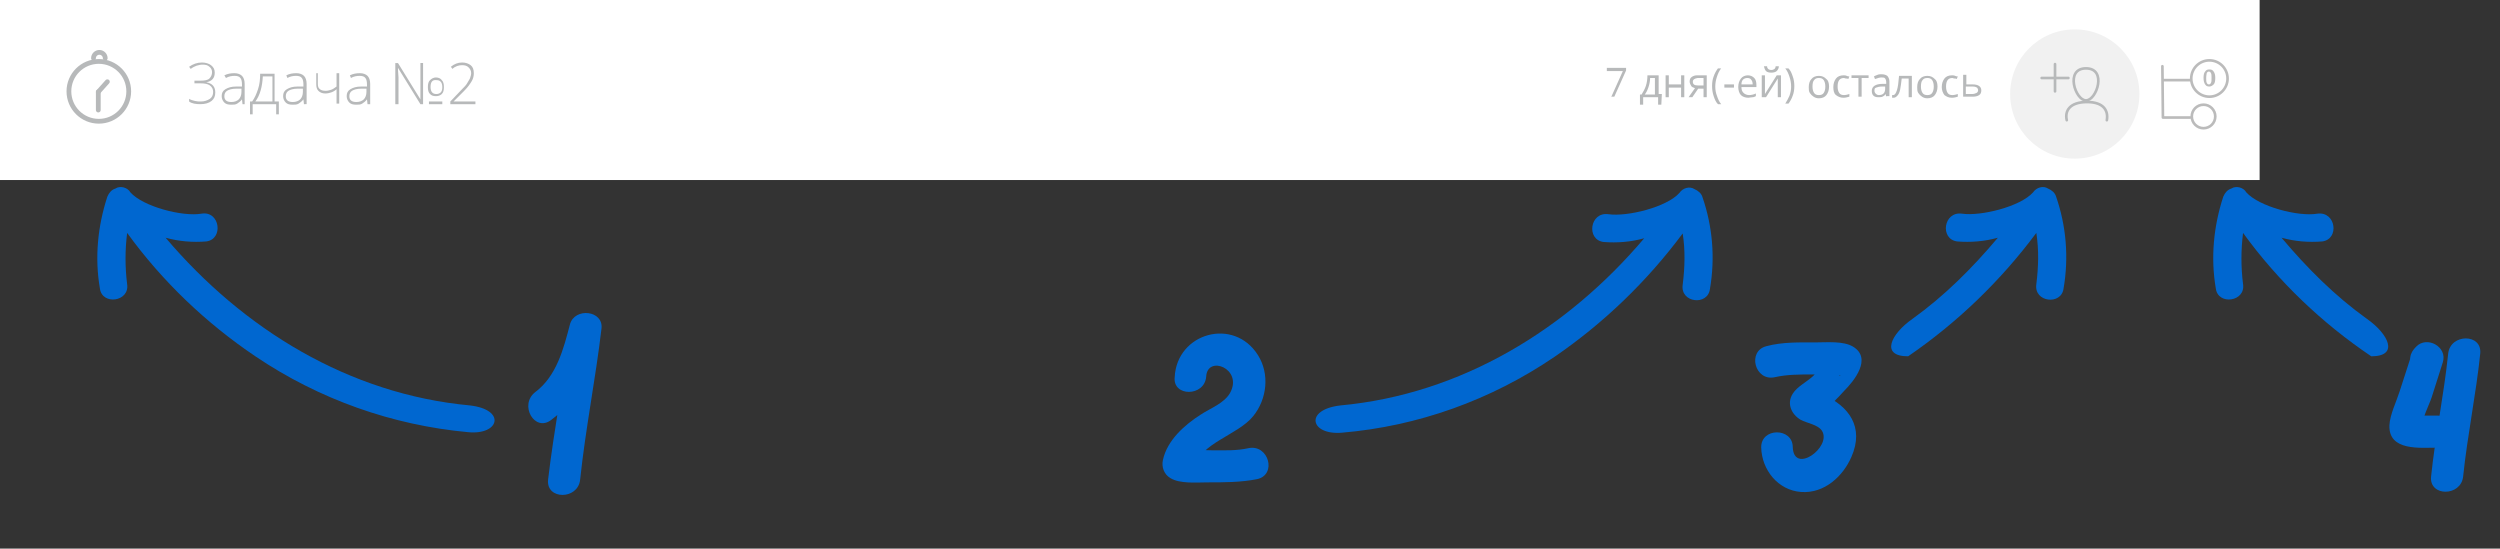 <?xml version="1.0" encoding="utf-8"?>
<!-- Generator: Adobe Illustrator 19.2.1, SVG Export Plug-In . SVG Version: 6.00 Build 0)  -->
<svg version="1.1" id="Слой_1" xmlns="http://www.w3.org/2000/svg" xmlns:xlink="http://www.w3.org/1999/xlink" x="0px" y="0px"
	 viewBox="0 0 468 102.7" style="enable-background:new 0 0 468 102.7;" xml:space="preserve">
<rect x="0" y="0" width="468" height="102.7" fill="#333333" stroke="none"/>
<rect y="-0.3" style="fill:#FFFFFF;" width="423" height="34"/>
<g>
	<g>
		
			<circle style="fill:none;stroke:#B7B9BA;stroke-width:0.894;stroke-linecap:round;stroke-linejoin:round;stroke-miterlimit:10;" cx="18.5" cy="17.1" r="5.6"/>
	</g>
	
		<line style="fill:none;stroke:#B7B9BA;stroke-width:0.894;stroke-linecap:round;stroke-linejoin:round;stroke-miterlimit:10;" x1="18.4" y1="17.2" x2="18.4" y2="20.6"/>
	
		<line style="fill:none;stroke:#B7B9BA;stroke-width:0.894;stroke-linecap:round;stroke-linejoin:round;stroke-miterlimit:10;" x1="18.4" y1="17.2" x2="20.1" y2="15.3"/>
	<path style="fill:none;stroke:#B7B9BA;stroke-width:0.894;stroke-linecap:round;stroke-linejoin:round;stroke-miterlimit:10;" d="
		M17.5,10.9c0-0.6,0.5-1.1,1.1-1.1s1.1,0.5,1.1,1.1"/>
</g>
<g>
	<rect x="34.9" y="11.3" style="fill:none;" width="183" height="16.5"/>
	<g style="enable-background:new    ;">
		<path style="fill:#B7B9BA;" d="M40.2,13.6c0,1-0.5,1.6-1.6,1.8l0,0c1.2,0.2,1.7,0.9,1.7,1.9c0,0.7-0.2,1.2-0.7,1.6
			s-1.2,0.6-2.1,0.6c-0.8,0-1.6-0.1-2.1-0.5v-0.5c0.3,0.2,0.7,0.3,1.1,0.4c0.4,0.1,0.7,0.1,1.1,0.1c0.7,0,1.2-0.2,1.7-0.5
			c0.4-0.3,0.6-0.7,0.6-1.3c0-0.5-0.2-0.9-0.6-1.2c-0.4-0.3-1-0.4-1.8-0.4h-1.1v-0.5h1.2c0.7,0,1.3-0.1,1.6-0.4s0.5-0.7,0.5-1.2
			c0-0.4-0.2-0.8-0.5-1c-0.3-0.3-0.7-0.4-1.3-0.4c-0.4,0-0.7,0.1-1.1,0.2c-0.3,0.1-0.7,0.3-1.1,0.6l-0.3-0.4
			c0.7-0.5,1.5-0.8,2.4-0.8c0.7,0,1.3,0.2,1.7,0.5C40,12.6,40.2,13,40.2,13.6z"/>
		<path style="fill:#B7B9BA;" d="M45.4,19.5l-0.1-0.9l0,0c-0.3,0.4-0.6,0.6-0.9,0.8s-0.7,0.2-1.1,0.2c-0.6,0-1-0.1-1.3-0.4
			s-0.5-0.7-0.5-1.2c0-0.6,0.2-1,0.7-1.3s1.1-0.5,2-0.5h1.1v-0.4c0-0.5-0.1-1-0.3-1.2c-0.2-0.3-0.6-0.4-1.1-0.4s-1.1,0.1-1.6,0.4
			L42,14.1c0.6-0.3,1.2-0.4,1.9-0.4c0.6,0,1.1,0.2,1.4,0.5c0.3,0.3,0.5,0.8,0.5,1.5v3.8H45.4z M43.3,19.1c0.6,0,1.1-0.2,1.4-0.5
			s0.5-0.8,0.5-1.4v-0.6h-1c-0.8,0-1.4,0.2-1.7,0.4c-0.3,0.2-0.5,0.5-0.5,1c0,0.4,0.1,0.6,0.3,0.8S42.9,19.1,43.3,19.1z"/>
		<path style="fill:#B7B9BA;" d="M52.2,21.4h-0.5v-1.9h-4.4v1.9h-0.5V19h0.4c0.5-0.7,0.8-1.4,1.1-2.3s0.4-1.8,0.4-2.9h2.7V19h0.8
			V21.4z M51,19v-4.7h-1.8c-0.1,1.9-0.5,3.5-1.4,4.7H51z"/>
		<path style="fill:#B7B9BA;" d="M56.9,19.5l-0.1-0.9l0,0c-0.3,0.4-0.6,0.6-0.9,0.8s-0.7,0.2-1.1,0.2c-0.6,0-1-0.1-1.3-0.4
			C53.2,18.9,53,18.5,53,18c0-0.6,0.2-1,0.7-1.3s1.1-0.5,2-0.5h1.1v-0.4c0-0.5-0.1-1-0.3-1.2c-0.2-0.3-0.6-0.4-1.1-0.4
			s-1.1,0.1-1.6,0.4l-0.2-0.5c0.6-0.3,1.2-0.4,1.9-0.4c0.6,0,1.1,0.2,1.4,0.5c0.3,0.3,0.5,0.8,0.5,1.5v3.8
			C57.4,19.5,56.9,19.5,56.9,19.5z M54.8,19.1c0.6,0,1.1-0.2,1.4-0.5s0.5-0.8,0.5-1.4v-0.6h-1c-0.8,0-1.4,0.2-1.7,0.4
			c-0.3,0.2-0.5,0.5-0.5,1c0,0.4,0.1,0.6,0.3,0.8S54.4,19.1,54.8,19.1z"/>
		<path style="fill:#B7B9BA;" d="M59.5,13.8v1.9c0,0.5,0.1,0.8,0.4,1c0.2,0.2,0.6,0.3,1.1,0.3c0.3,0,0.7-0.1,1-0.2s0.6-0.3,1-0.6
			v-2.5h0.5v5.7H63v-2.7c-0.3,0.3-0.7,0.5-1,0.6s-0.7,0.2-1.1,0.2c-0.6,0-1-0.2-1.3-0.5s-0.4-0.7-0.4-1.3v-2h0.3V13.8z"/>
		<path style="fill:#B7B9BA;" d="M68.8,19.5l-0.1-0.9l0,0c-0.3,0.4-0.6,0.6-0.9,0.8s-0.7,0.2-1.1,0.2c-0.6,0-1-0.1-1.3-0.4
			s-0.5-0.7-0.5-1.2c0-0.6,0.2-1,0.7-1.3s1.1-0.5,2-0.5h1.1v-0.4c0-0.5-0.1-1-0.3-1.2c-0.2-0.3-0.6-0.4-1.1-0.4s-1.1,0.1-1.6,0.4
			l-0.2-0.5c0.6-0.3,1.2-0.4,1.9-0.4c0.6,0,1.1,0.2,1.4,0.5s0.5,0.8,0.5,1.5v3.8C69.3,19.5,68.8,19.5,68.8,19.5z M66.7,19.1
			c0.6,0,1.1-0.2,1.4-0.5s0.5-0.8,0.5-1.4v-0.6h-1c-0.8,0-1.4,0.2-1.7,0.4c-0.3,0.2-0.5,0.5-0.5,1c0,0.4,0.1,0.6,0.3,0.8
			S66.3,19.1,66.7,19.1z"/>
		<path style="fill:#B7B9BA;" d="M79.2,19.5h-0.5l-4.2-6.8l0,0c0,0.8,0.1,1.4,0.1,1.8v5H74v-7.7h0.5l4.2,6.8l0,0c0-0.8,0-1.4,0-1.8
			v-5h0.5V19.5z M83.1,16.3c0,0.6-0.1,1-0.4,1.3S82,18,81.6,18c-0.5,0-0.8-0.1-1.1-0.4s-0.4-0.7-0.4-1.3c0-0.6,0.1-1,0.4-1.3
			s0.7-0.5,1.1-0.5c0.5,0,0.9,0.2,1.1,0.5C83,15.3,83.1,15.7,83.1,16.3z M80.3,19.5V19h2.5v0.5H80.3z M80.6,16.3
			c0,0.4,0.1,0.8,0.3,1c0.2,0.2,0.4,0.3,0.8,0.3c0.3,0,0.6-0.1,0.8-0.3s0.3-0.5,0.3-1c0-0.4-0.1-0.8-0.3-1c-0.2-0.2-0.4-0.3-0.8-0.3
			C80.9,14.9,80.6,15.4,80.6,16.3z"/>
		<path style="fill:#B7B9BA;" d="M89.1,19.5h-4.8V19l2-2.1c0.6-0.6,1-1,1.2-1.4s0.4-0.6,0.5-0.9c0.1-0.3,0.2-0.6,0.2-0.9
			c0-0.5-0.2-0.8-0.5-1.1s-0.7-0.4-1.2-0.4c-0.6,0-1.3,0.2-1.8,0.7l-0.3-0.4c0.6-0.5,1.3-0.8,2.1-0.8c0.7,0,1.2,0.2,1.6,0.5
			s0.6,0.8,0.6,1.5c0,0.5-0.1,1-0.4,1.5s-0.7,1.1-1.4,1.8l-2,2l0,0H89v0.5H89.1z"/>
	</g>
</g>
<rect x="300.5" y="12.4" style="fill:none;" width="72.8" height="16.5"/>
<g style="enable-background:new    ;">
	<path style="fill:#B7B9BA;" d="M301.6,18.2l2.2-4.9h-3v-0.6h3.6v0.5l-2.2,4.9h-0.6V18.2z"/>
	<path style="fill:#B7B9BA;" d="M311,19.6h-0.6v-1.4h-2.8v1.4H307v-1.9h0.3c0.3-0.5,0.6-1,0.8-1.6c0.2-0.6,0.3-1.3,0.3-2h2.1v3.5
		h0.6L311,19.6L311,19.6z M309.8,17.7v-3.1h-0.9c0,0.5-0.1,1.1-0.3,1.7c-0.2,0.6-0.4,1-0.7,1.4H309.8z"/>
	<path style="fill:#B7B9BA;" d="M312.4,14.1v1.7h2.3v-1.7h0.6v4.1h-0.6v-1.8h-2.3v1.8h-0.6v-4.1H312.4z"/>
	<path style="fill:#B7B9BA;" d="M316.8,18.2h-0.7l1.2-1.7c-0.3-0.1-0.6-0.2-0.7-0.4s-0.3-0.5-0.3-0.8c0-0.4,0.1-0.7,0.4-0.9
		s0.6-0.3,1-0.3h1.8v4.1h-0.6v-1.6h-1L316.8,18.2z M316.9,15.3c0,0.5,0.3,0.7,1,0.7h1v-1.4h-1.1C317.2,14.7,316.9,14.9,316.9,15.3z"
		/>
	<path style="fill:#B7B9BA;" d="M320.5,16.1c0-0.7,0.1-1.3,0.3-1.8c0.2-0.6,0.5-1.1,0.8-1.5h0.6c-0.4,0.5-0.6,1-0.8,1.6
		s-0.3,1.2-0.3,1.8s0.1,1.2,0.3,1.7c0.2,0.6,0.4,1.1,0.8,1.6h-0.6c-0.4-0.4-0.6-0.9-0.8-1.5C320.6,17.4,320.5,16.8,320.5,16.1z"/>
	<path style="fill:#B7B9BA;" d="M322.8,16.4v-0.6h1.8v0.6H322.8z"/>
	<path style="fill:#B7B9BA;" d="M327.3,18.3c-0.6,0-1.1-0.2-1.4-0.5s-0.5-0.9-0.5-1.5c0-0.7,0.2-1.2,0.5-1.6
		c0.3-0.4,0.8-0.6,1.3-0.6s0.9,0.2,1.2,0.5c0.3,0.3,0.4,0.8,0.4,1.3v0.4H326c0,0.5,0.1,0.8,0.4,1.1c0.2,0.2,0.6,0.4,1,0.4
		s0.9-0.1,1.3-0.3V18c-0.2,0.1-0.4,0.2-0.6,0.2C327.8,18.2,327.5,18.3,327.3,18.3z M327.1,14.6c-0.3,0-0.6,0.1-0.8,0.3
		s-0.3,0.5-0.3,0.9h2.1c0-0.4-0.1-0.7-0.3-0.9C327.7,14.7,327.4,14.6,327.1,14.6z"/>
	<path style="fill:#B7B9BA;" d="M330.4,14.1v2.6v0.7v0.2l2.2-3.5h0.8v4.1h-0.6v-2.5v-0.5v-0.5l-2.2,3.5h-0.8v-4.1
		C329.8,14.1,330.4,14.1,330.4,14.1z M331.6,13.6c-0.5,0-0.8-0.1-1-0.3s-0.3-0.5-0.4-0.9h0.6c0,0.3,0.1,0.4,0.2,0.5s0.3,0.2,0.6,0.2
		c0.3,0,0.4-0.1,0.6-0.2c0.1-0.1,0.2-0.3,0.2-0.5h0.6c0,0.4-0.2,0.7-0.4,0.9C332.4,13.5,332,13.6,331.6,13.6z"/>
	<path style="fill:#B7B9BA;" d="M335.9,16.1c0,0.7-0.1,1.3-0.3,1.8c-0.2,0.6-0.5,1.1-0.8,1.5h-0.6c0.3-0.5,0.6-1,0.8-1.5
		c0.2-0.6,0.3-1.1,0.3-1.7s-0.1-1.2-0.3-1.8s-0.4-1.1-0.8-1.6h0.6c0.4,0.4,0.6,0.9,0.8,1.5C335.8,14.8,335.9,15.5,335.9,16.1z"/>
	<path style="fill:#B7B9BA;" d="M342.4,16.2c0,0.7-0.2,1.2-0.5,1.6s-0.8,0.6-1.4,0.6c-0.4,0-0.7-0.1-1-0.3c-0.3-0.2-0.5-0.4-0.7-0.7
		s-0.2-0.7-0.2-1.1c0-0.7,0.2-1.2,0.5-1.5c0.3-0.4,0.8-0.6,1.4-0.6s1,0.2,1.4,0.6C342.2,15,342.4,15.5,342.4,16.2z M339.3,16.2
		c0,0.5,0.1,0.9,0.3,1.2c0.2,0.3,0.5,0.4,0.9,0.4s0.7-0.1,0.9-0.4c0.2-0.3,0.3-0.7,0.3-1.2s-0.1-0.9-0.3-1.2s-0.5-0.4-0.9-0.4
		s-0.7,0.1-0.9,0.4C339.4,15.2,339.3,15.6,339.3,16.2z"/>
	<path style="fill:#B7B9BA;" d="M345.1,18.3c-0.6,0-1-0.2-1.4-0.5s-0.5-0.9-0.5-1.5c0-0.7,0.2-1.2,0.5-1.6c0.3-0.4,0.8-0.6,1.4-0.6
		c0.2,0,0.4,0,0.6,0.1s0.3,0.1,0.5,0.1l-0.2,0.5c-0.1-0.1-0.3-0.1-0.4-0.1c-0.2,0-0.3-0.1-0.4-0.1c-0.8,0-1.2,0.5-1.2,1.6
		c0,0.5,0.1,0.9,0.3,1.2c0.2,0.3,0.5,0.4,0.9,0.4c0.3,0,0.7-0.1,1-0.2v0.5C345.8,18.2,345.5,18.3,345.1,18.3z"/>
	<path style="fill:#B7B9BA;" d="M349.8,14.6h-1.3v3.5h-0.6v-3.5h-1.3v-0.5h3.2L349.8,14.6L349.8,14.6z"/>
	<path style="fill:#B7B9BA;" d="M353.1,18.2l-0.1-0.6l0,0c-0.2,0.3-0.4,0.4-0.6,0.5s-0.5,0.1-0.8,0.1c-0.4,0-0.7-0.1-0.9-0.3
		s-0.3-0.5-0.3-0.9c0-0.8,0.7-1.3,2-1.3h0.7v-0.3c0-0.3-0.1-0.6-0.2-0.7c-0.1-0.2-0.4-0.2-0.7-0.2c-0.3,0-0.7,0.1-1.2,0.3l-0.2-0.5
		c0.2-0.1,0.4-0.2,0.7-0.3c0.2-0.1,0.5-0.1,0.7-0.1c0.5,0,0.8,0.1,1.1,0.3c0.2,0.2,0.4,0.6,0.4,1V18h-0.6V18.2z M351.7,17.8
		c0.4,0,0.7-0.1,0.9-0.3c0.2-0.2,0.3-0.5,0.3-0.9v-0.4h-0.6c-0.5,0-0.8,0.1-1.1,0.2s-0.3,0.3-0.3,0.6c0,0.2,0.1,0.4,0.2,0.5
		C351.3,17.7,351.5,17.8,351.7,17.8z"/>
	<path style="fill:#B7B9BA;" d="M357.9,18.2h-0.6v-3.5H356c-0.1,0.9-0.2,1.6-0.3,2.1c-0.1,0.5-0.3,0.9-0.5,1.1s-0.4,0.4-0.7,0.4
		c-0.1,0-0.2,0-0.3,0v-0.5c0.1,0,0.1,0,0.2,0c0.3,0,0.5-0.3,0.7-0.9s0.3-1.5,0.4-2.7h2.4L357.9,18.2L357.9,18.2z"/>
	<path style="fill:#B7B9BA;" d="M362.7,16.2c0,0.7-0.2,1.2-0.5,1.6s-0.8,0.6-1.4,0.6c-0.4,0-0.7-0.1-1-0.3c-0.3-0.2-0.5-0.4-0.7-0.7
		c-0.2-0.3-0.2-0.7-0.2-1.1c0-0.7,0.2-1.2,0.5-1.5c0.3-0.4,0.8-0.6,1.4-0.6s1,0.2,1.4,0.6C362.5,15,362.7,15.5,362.7,16.2z
		 M359.6,16.2c0,0.5,0.1,0.9,0.3,1.2c0.2,0.3,0.5,0.4,0.9,0.4s0.7-0.1,0.9-0.4c0.2-0.3,0.3-0.7,0.3-1.2s-0.1-0.9-0.3-1.2
		s-0.5-0.4-0.9-0.4s-0.7,0.1-0.9,0.4C359.7,15.2,359.6,15.6,359.6,16.2z"/>
	<path style="fill:#B7B9BA;" d="M365.4,18.3c-0.6,0-1-0.2-1.4-0.5c-0.3-0.4-0.5-0.9-0.5-1.5c0-0.7,0.2-1.2,0.5-1.6
		c0.3-0.4,0.8-0.6,1.4-0.6c0.2,0,0.4,0,0.6,0.1s0.3,0.1,0.5,0.1l-0.2,0.5c-0.1-0.1-0.3-0.1-0.4-0.1c-0.2,0-0.3-0.1-0.4-0.1
		c-0.8,0-1.2,0.5-1.2,1.6c0,0.5,0.1,0.9,0.3,1.2c0.2,0.3,0.5,0.4,0.9,0.4c0.3,0,0.7-0.1,1-0.2v0.5C366.2,18.2,365.8,18.3,365.4,18.3
		z"/>
	<path style="fill:#B7B9BA;" d="M368,15.8h1.3c1,0,1.6,0.4,1.6,1.1c0,0.4-0.1,0.7-0.4,0.9c-0.3,0.2-0.7,0.3-1.2,0.3h-1.8V14h0.6v1.8
		H368z M368,16.3v1.3h1.2c0.3,0,0.6-0.1,0.8-0.2c0.2-0.1,0.3-0.3,0.3-0.5s-0.1-0.4-0.2-0.5c-0.2-0.1-0.4-0.2-0.8-0.2H368V16.3z"/>
</g>
<g>
	<circle style="fill:#F1F1F1;" cx="388.4" cy="17.6" r="12.1"/>
</g>
<g>
	
		<line style="fill:none;stroke:#BBBBBB;stroke-width:0.5;stroke-linecap:round;stroke-linejoin:round;stroke-miterlimit:10;" x1="405" y1="15" x2="410" y2="15"/>
	
		<polyline style="fill:none;stroke:#BBBBBB;stroke-width:0.5;stroke-linecap:round;stroke-linejoin:round;stroke-miterlimit:10;" points="
		404.8,12.4 404.9,22 404.9,22 410,22 	"/>
	
		<circle style="fill:none;stroke:#BBBBBB;stroke-width:0.5;stroke-linecap:round;stroke-linejoin:round;stroke-miterlimit:10;" cx="413.6" cy="14.7" r="3.4"/>
	
		<circle style="fill:none;stroke:#BBBBBB;stroke-width:0.5;stroke-linecap:round;stroke-linejoin:round;stroke-miterlimit:10;" cx="412.5" cy="21.8" r="2.2"/>
	<rect x="409.8" y="12.8" style="fill:none;" width="7.5" height="5.2"/>
	<g style="enable-background:new    ;">
		<path style="fill:#BBBBBB;" d="M414.7,14.6c0,0.6-0.1,1-0.3,1.2s-0.5,0.4-0.8,0.4c-0.4,0-0.6-0.1-0.8-0.4
			c-0.2-0.3-0.3-0.7-0.3-1.2c0-0.6,0.1-1,0.3-1.2c0.2-0.3,0.4-0.4,0.8-0.4s0.6,0.1,0.8,0.4S414.7,14,414.7,14.6z M413,14.6
			c0,0.4,0,0.7,0.1,0.9s0.2,0.3,0.4,0.3c0.2,0,0.3-0.1,0.4-0.3s0.1-0.5,0.1-0.9s0-0.7-0.1-0.9s-0.2-0.3-0.4-0.3
			c-0.2,0-0.3,0.1-0.4,0.3C413.1,13.8,413,14.1,413,14.6z"/>
	</g>
</g>
<g>
	<g>
		<path style="fill:none;stroke:#B7B9BA;stroke-width:0.5;stroke-linecap:round;stroke-linejoin:round;stroke-miterlimit:10;" d="
			M390.5,18.8c-2,0-4-6,0-6S392.5,18.8,390.5,18.8z"/>
		<path style="fill:none;stroke:#B7B9BA;stroke-width:0.5;stroke-linecap:round;stroke-linejoin:round;stroke-miterlimit:10;" d="
			M386.9,22.5c-0.4-1.7,0.5-3.4,3.8-3.4c3.2,0,4,1.7,3.7,3.4"/>
		
			<line style="fill:none;stroke:#B7B9BA;stroke-width:0.5;stroke-linecap:round;stroke-linejoin:round;stroke-miterlimit:10;" x1="384.7" y1="12" x2="384.7" y2="17.1"/>
		
			<line style="fill:none;stroke:#B7B9BA;stroke-width:0.5;stroke-linecap:round;stroke-linejoin:round;stroke-miterlimit:10;" x1="382.2" y1="14.6" x2="387.2" y2="14.6"/>
	</g>
</g>
<g>
	<g>
		<path style="fill:#0067D0;" d="M103.2,78.6c5.5-4.1,7.6-9.9,9.3-16.3c-2-0.3-3.9-0.5-5.9-0.8c-1,9.5-2.9,18.9-4,28.3
			c-0.4,3.8,5.6,3.8,6,0c1-9.5,2.9-18.9,4-28.3c0.4-3.4-5-4-5.9-0.8c-1.2,4.6-2.5,9.7-6.5,12.7C97.1,75.8,100.1,81,103.2,78.6
			L103.2,78.6z"/>
	</g>
</g>
<g>
	<g>
		<path style="fill:#0067D0;" d="M458.3,66.2c-0.8,7.7-2.4,15.3-3.2,23c-0.4,3.8,5.6,3.8,6,0c0.8-7.7,2.4-15.3,3.2-23
			C464.7,62.4,458.7,62.4,458.3,66.2L458.3,66.2z"/>
	</g>
</g>
<g>
	<g>
		<path style="fill:#0067D0;" d="M225.8,70.5c0.2-4.1,6.9-1.5,4.5,3c-1.1,2-3.7,2.9-5.5,4.1c-3,1.9-6.3,4.8-7.1,8.5
			c-0.3,1.3,0.2,2.7,1.4,3.4c1.8,1.1,4.9,0.8,6.9,0.8c3.1,0,6.3,0,9.3-0.6c3.8-0.8,2.2-6.6-1.6-5.8c-2.2,0.5-4.5,0.4-6.8,0.4
			c-1.2,0-2.4-0.1-3.6-0.1c-0.3,0-2-0.4-1.2,0.1c0.5,1.1,0.9,2.3,1.4,3.4c1.1-4.8,8.2-6.2,11.1-9.8c2.6-3.2,3.1-7.9,0.9-11.4
			c-4.5-7.2-15.2-4.2-15.6,4.1C219.5,74.3,225.5,74.3,225.8,70.5L225.8,70.5z"/>
	</g>
</g>
<g>
	<g>
		<path style="fill:#0067D0;" d="M329.7,83.8c0.1,4.1,3.1,8,7.5,8.3c4.3,0.3,7.8-2.9,9.4-6.6c2.4-5.5-0.4-9.5-5.5-11.7
			c-0.1-0.1-0.9-0.2-0.5-0.2c-0.1-0.1-0.3-0.1-0.5-0.2c-0.8,3.7-0.4,4.9,1,3.5c1.5-0.8,3-2.5,4.1-3.7c1.9-1.9,5.3-6.1,1.7-8.3
			c-1.8-1.1-4.9-0.8-7-0.8c-3,0-6.2-0.1-9.2,0.7c-3.7,0.9-2.2,6.7,1.6,5.8c2.2-0.5,4.6-0.5,6.9-0.5c1.1,0,2.3,0,3.4,0.1
			c0.4,0,1.2,0.2,1.6,0.1c0.6-0.1,0.3,0.3-0.3-0.2c-0.5-0.9-1-1.7-1.5-2.6c0.3-0.9,0.3-0.9-0.1-0.1c-0.3,0.4-0.7,0.8-1.1,1.2
			c-0.6,0.7-1.3,1.3-1.9,1.9c-1.1,1-2.9,1.9-3.7,3.2c-1.2,1.9-0.2,3.9,1.5,4.9c1.1,0.6,3.3,0.9,4,2.1c1.8,3-5.3,8.2-5.5,3
			C335.6,80,329.6,80,329.7,83.8L329.7,83.8z"/>
	</g>
</g>
<g>
	<g>
		<path style="fill:#0067D0;" d="M456.9,68.5c-0.1,0.2-0.3,0.4-0.4,0.6c-1.7-1-3.3-1.9-5-2.9c-0.8,2.4-1.5,4.7-2.3,7.1
			c-0.6,1.9-1.8,4.3-1.9,6.3c-0.2,4.9,5.8,4.2,9,4.2c3.9,0,3.9-6,0-6c-0.9,0-1.8,0-2.7,0c-0.4,0-0.7,0-1.1,0c-0.7-0.1-0.7,0,0,0.2
			c0.3,0.7,0.6,1.4,0.9,2.1c-0.1-1.6,1.3-4.2,1.8-5.7c0.7-2.2,1.4-4.4,2.1-6.6c0.9-2.9-3-5-5-2.9c-0.6,0.6-1,1.2-1.1,2
			C450.5,70.7,456.3,72.3,456.9,68.5L456.9,68.5z"/>
	</g>
</g>
<path style="fill:#0067D0;" d="M87.6,80.9c-14.1-1.3-27.8-6.1-39.8-14.2c-9.2-6.2-17.4-14-24-23.1c-0.4,3.2-0.4,6.4,0,9.6
	c0.5,3.3-4.7,4-5.1,0.8c-1-5.8-0.4-11.7,1.4-17.2c0.3-0.7,0.8-1.3,1.5-1.5c0.9-0.6,2.3-0.2,2.8,0.7l0,0c2.4,2.7,9.8,4.6,13.3,4
	s4.2,4.8,0.9,5.2c-2.5,0.2-5.1,0-7.6-0.7c14.5,17.1,34.3,29.3,57,31.4C94.8,76.7,93.5,81.5,87.6,80.9z"/>
<path style="fill:#0067D0;" d="M250.9,75.9c22.7-2.1,42.5-14.3,56.9-31.3c-2.5,0.7-5.1,0.9-7.6,0.7c-3.3-0.4-2.6-5.7,0.9-5.2
	s10.9-1.3,13.3-4l0,0c0.6-0.9,1.9-1.3,2.8-0.7c0.7,0.3,1.3,0.8,1.5,1.5c1.9,5.5,2.4,11.4,1.4,17.2c-0.4,3.2-5.6,2.6-5.1-0.8
	c0.4-3.2,0.5-6.4,0-9.6c-6.7,9-14.8,16.8-24,23.1c-11.9,8.1-25.6,13-39.8,14.2C245.3,81.5,244.1,76.7,250.9,75.9z"/>
<path style="fill:#0067D0;" d="M358,59.7c6-4.3,11.2-9.5,16-15.2c-2.5,0.7-5.1,0.9-7.6,0.7c-3.3-0.4-2.6-5.7,0.9-5.2
	s10.9-1.3,13.3-4l0,0c0.6-0.9,1.9-1.3,2.8-0.7c0.7,0.3,1.3,0.8,1.5,1.5c1.9,5.5,2.4,11.4,1.4,17.2c-0.4,3.2-5.6,2.6-5.1-0.8
	c0.4-3.2,0.5-6.4,0-9.6c-6.7,9-14.8,16.8-24,23.1C351.9,66.7,354,62.5,358,59.7z"/>
<path style="fill:#0067D0;" d="M443.9,66.7c-9.2-6.2-17.4-14-24-23.1c-0.4,3.2-0.4,6.4,0,9.6c0.5,3.3-4.7,4-5.1,0.8
	c-1-5.8-0.4-11.7,1.4-17.2c0.3-0.7,0.8-1.3,1.5-1.5c0.9-0.6,2.3-0.2,2.8,0.7l0,0c2.4,2.7,9.8,4.6,13.3,4c3.5-0.5,4.2,4.8,0.9,5.2
	c-2.5,0.2-5.1,0-7.6-0.7c4.8,5.7,10,10.9,16,15.2C447.1,62.5,449.2,66.7,443.9,66.7z"/>
</svg>
